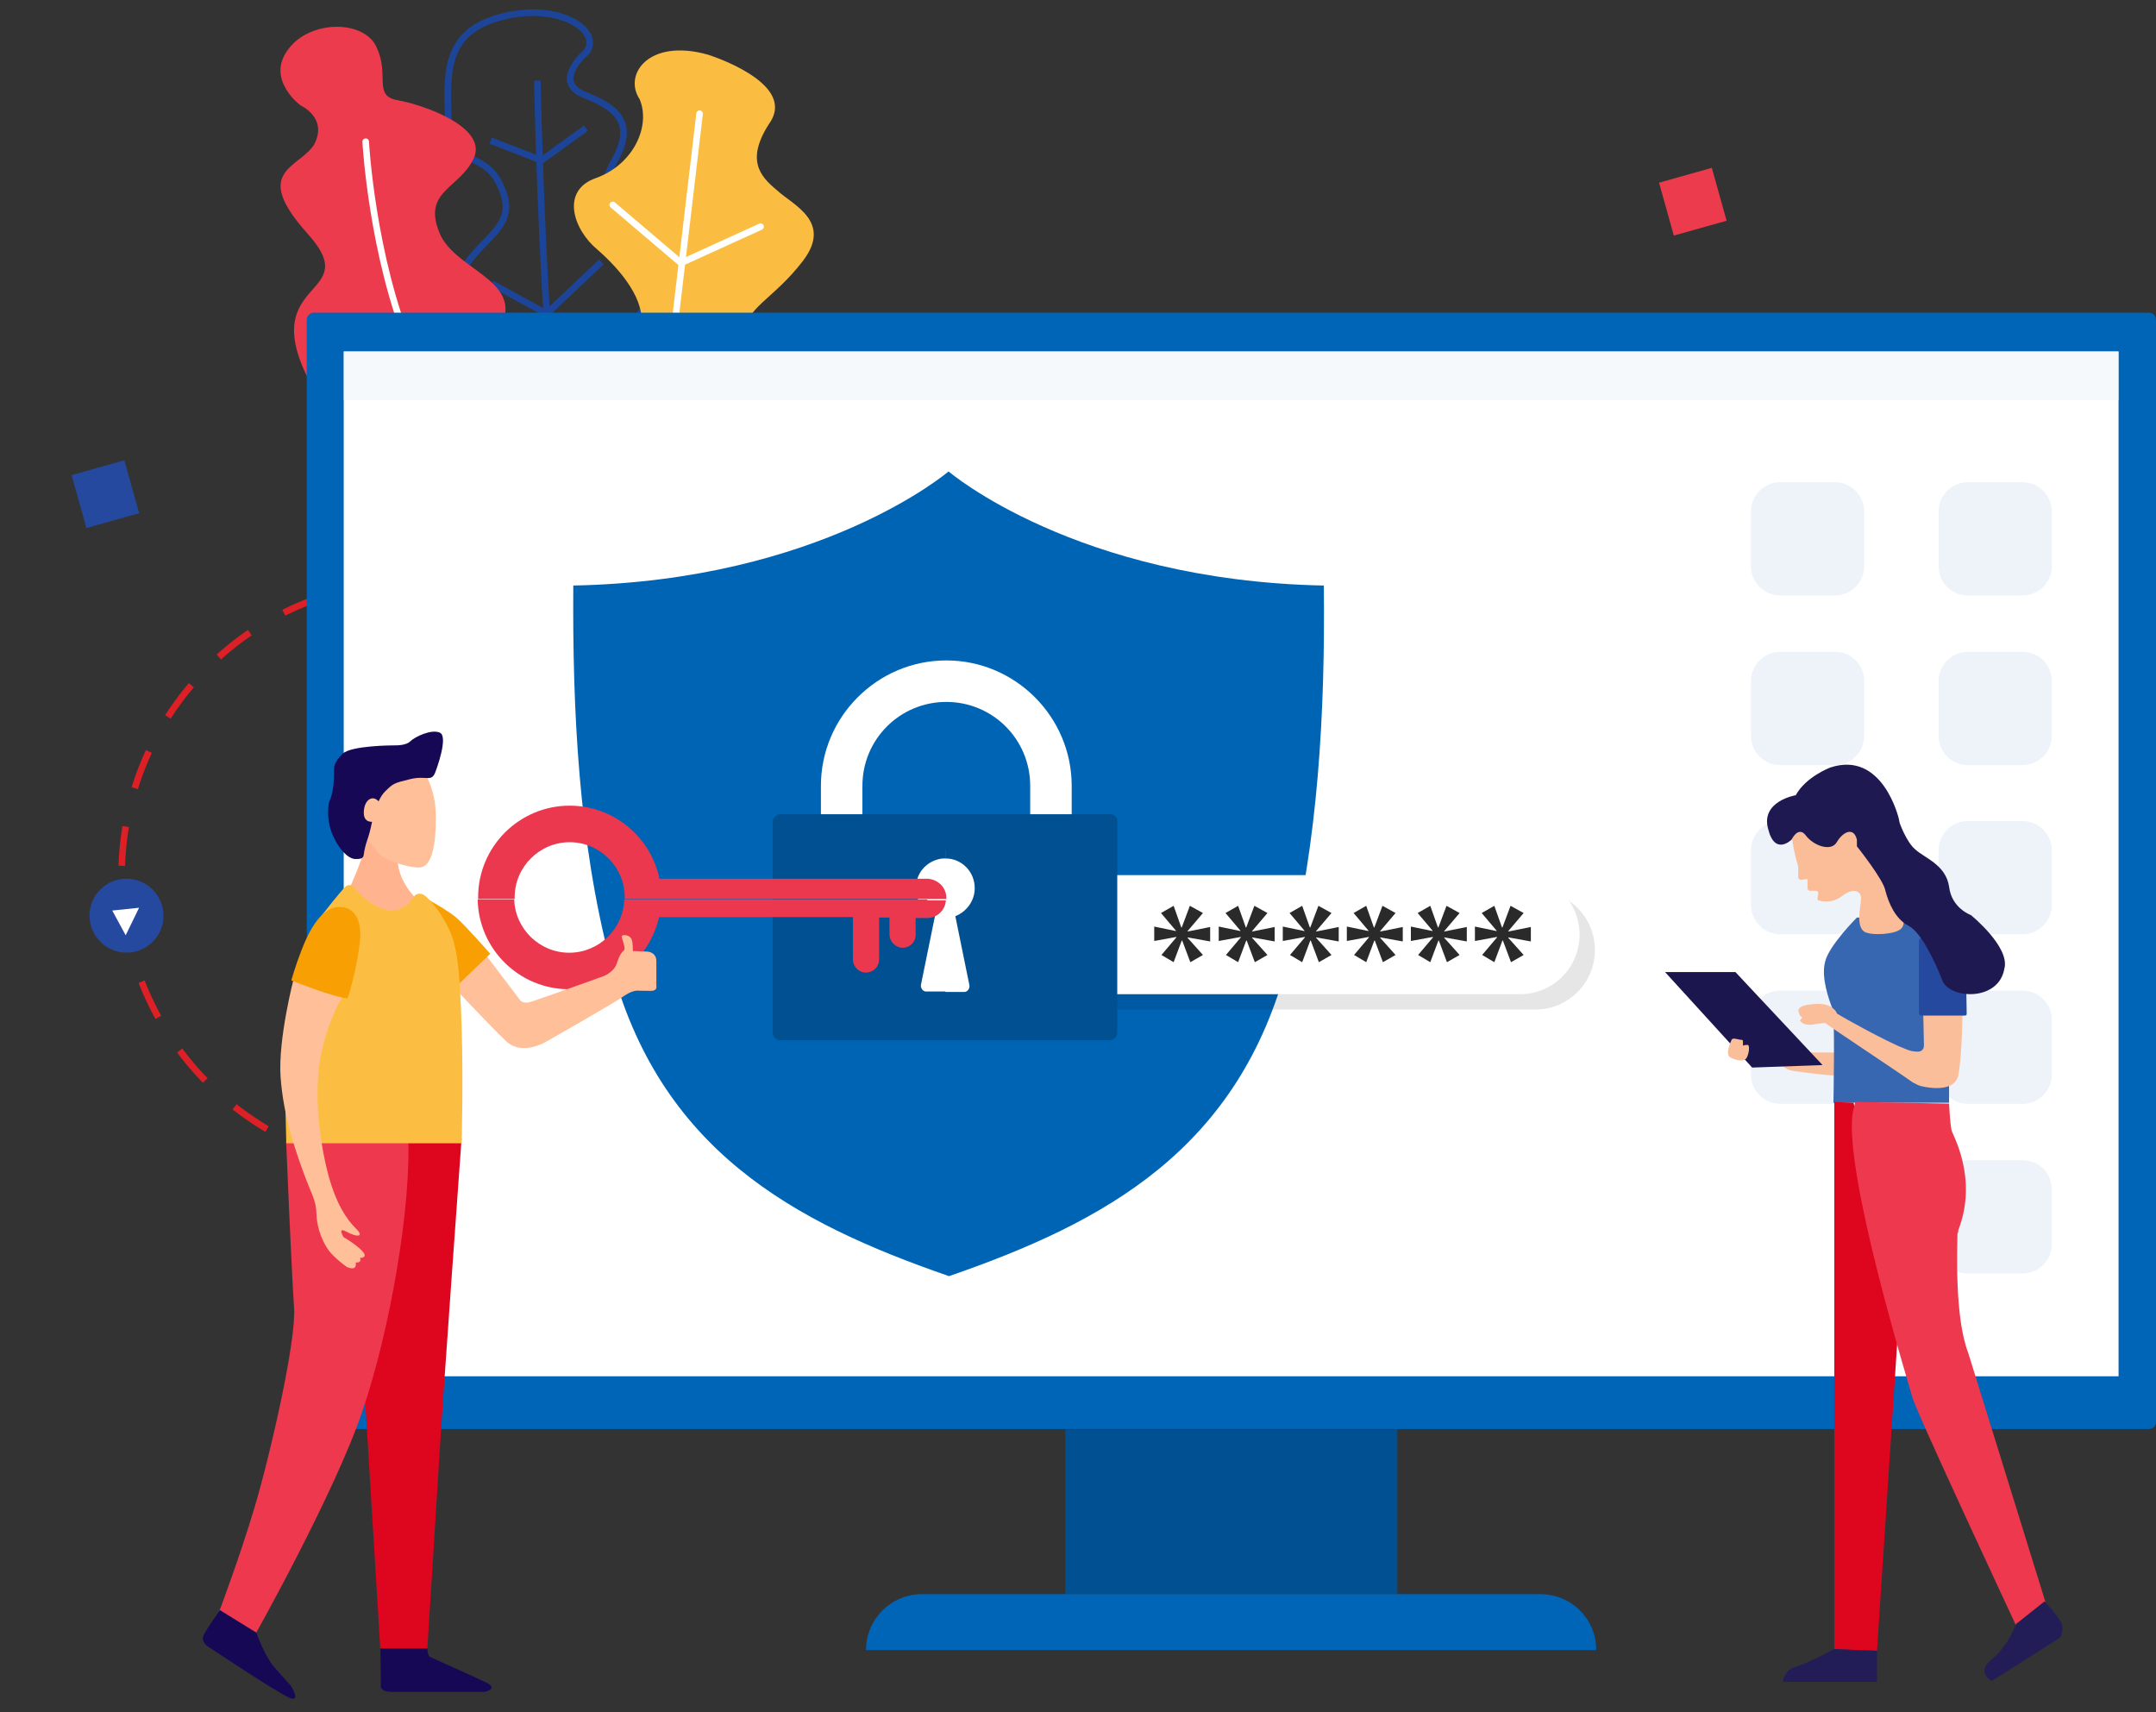 <svg width="340" height="270" viewBox="0 0 340 270" fill="none" xmlns="http://www.w3.org/2000/svg">
<rect x="0" y="0" width="340" height="270" fill="#333333" stroke="none"/>
<path d="M98.298 170.882C116.366 152.813 116.332 123.485 98.222 105.375C80.112 87.265 50.784 87.231 32.716 105.3C14.647 123.368 14.681 152.696 32.791 170.806C50.901 188.916 80.229 188.95 98.298 170.882Z" stroke="#DD1F26" stroke-width="1.036" stroke-miterlimit="10" stroke-dasharray="6.22 6.22"/>
<path d="M24.075 148.515C26.349 146.241 26.345 142.55 24.066 140.271C21.787 137.992 18.096 137.987 15.822 140.261C13.548 142.535 13.552 146.226 15.831 148.505C18.11 150.785 21.802 150.789 24.075 148.515Z" fill="#24499F"/>
<path d="M19.822 147.483L21.933 143.14L17.701 143.581L19.822 147.483Z" fill="white"/>
<path d="M92.555 8.126C92.555 8.126 86.849 12.864 92.229 14.989C97.772 17.113 99.891 19.727 97.119 24.956C94.022 30.185 95 34.27 97.772 36.231C100.869 38.191 106.575 41.133 102.01 47.832C97.445 54.695 89.946 68.421 81.958 64.662C73.807 60.904 69.894 47.505 73.155 42.276C76.415 37.048 81.795 35.577 79.024 29.531C76.578 23.485 70.872 26.427 70.709 19.4C70.546 12.211 69.568 4.858 79.513 2.57C87.99 0.446 94.837 4.694 92.555 8.126Z" stroke="#1C4599" stroke-width="1.036" stroke-miterlimit="10"/>
<path d="M84.729 12.702C84.729 12.702 85.707 57.964 88.316 69.238" stroke="#1C4599" stroke-width="1.036" stroke-miterlimit="10"/>
<path d="M94.837 41.296L86.197 49.466L77.556 44.728" stroke="#1C4599" stroke-width="1.036" stroke-miterlimit="10"/>
<path d="M92.391 20.218L85.381 25.283L77.393 22.178" stroke="#1C4599" stroke-width="1.036" stroke-miterlimit="10"/>
<path d="M111.629 8.616C111.629 8.616 125.323 12.865 121.573 19.074C117.498 25.12 119.78 27.734 122.551 30.022C124.997 32.309 131.355 34.924 126.627 41.133C121.899 47.342 117.172 48.649 117.498 52.898C117.824 57.146 113.422 74.303 107.064 70.382C100.543 66.624 100.054 56.329 101.032 51.754C102.01 47.506 97.935 42.604 94.185 39.336C90.435 36.231 88.316 30.022 94.022 28.061C99.891 25.937 102.662 19.891 100.869 15.643C98.261 11.721 102.336 6.002 111.629 8.616Z" fill="#FABD41"/>
<path d="M110.324 17.93L103.477 75.937" stroke="white" stroke-width="1.036" stroke-miterlimit="10" stroke-linecap="round" stroke-linejoin="round"/>
<path d="M119.943 35.74L107.39 41.459L96.63 32.309" stroke="white" stroke-width="1.036" stroke-miterlimit="10" stroke-linecap="round" stroke-linejoin="round"/>
<path d="M47.397 16.622C47.397 16.622 41.854 12.537 45.44 7.799C48.864 3.06 57.667 3.06 59.461 7.635C61.417 11.884 58.808 15.152 62.721 15.805C66.471 16.459 76.741 19.89 74.785 24.792C72.665 29.695 66.634 30.021 69.242 36.557C71.687 43.093 84.403 44.237 77.882 53.388C71.361 62.375 56.2 74.793 48.375 59.27C40.876 43.747 57.504 46.852 48.538 36.884C39.571 26.917 47.071 26.59 49.516 22.832C51.798 18.583 47.397 16.622 47.397 16.622Z" fill="#ED3B4E"/>
<path d="M57.667 22.342C57.667 22.342 58.645 40.316 64.84 55.185C71.035 70.055 74.948 72.016 74.948 72.016" stroke="white" stroke-width="1.036" stroke-miterlimit="10" stroke-linecap="round" stroke-linejoin="round"/>
<path d="M338.862 49.3H49.509C48.869 49.3 48.371 49.797 48.371 50.438V224.206C48.371 224.846 48.869 225.344 49.509 225.344H338.862C339.502 225.344 340 224.846 340 224.206V50.438C340 49.797 339.502 49.3 338.862 49.3Z" fill="#0064B7"/>
<path d="M334.096 55.416H54.204V217.021H334.096V55.416Z" fill="white"/>
<path opacity="0.53" d="M334.096 55.416H54.204V63.098H334.096V55.416Z" fill="#ECF3F9"/>
<path opacity="0.53" d="M318.945 76.044H310.339C307.778 76.044 305.715 78.107 305.715 80.667V89.274C305.715 91.835 307.778 93.897 310.339 93.897H318.945C321.506 93.897 323.569 91.835 323.569 89.274V80.667C323.569 78.107 321.506 76.044 318.945 76.044Z" fill="#DCE8F4"/>
<path opacity="0.53" d="M289.356 76.044H280.749C278.189 76.044 276.126 78.107 276.126 80.667V89.274C276.126 91.835 278.189 93.897 280.749 93.897H289.356C291.917 93.897 293.979 91.835 293.979 89.274V80.667C293.979 78.107 291.917 76.044 289.356 76.044Z" fill="#DCE8F4"/>
<path opacity="0.53" d="M318.945 102.789H310.339C307.778 102.789 305.715 104.852 305.715 107.412V116.019C305.715 118.579 307.778 120.642 310.339 120.642H318.945C321.506 120.642 323.569 118.579 323.569 116.019V107.412C323.569 104.78 321.506 102.789 318.945 102.789Z" fill="#DCE8F4"/>
<path opacity="0.53" d="M289.356 102.789H280.749C278.189 102.789 276.126 104.852 276.126 107.412V116.019C276.126 118.579 278.189 120.642 280.749 120.642H289.356C291.917 120.642 293.979 118.579 293.979 116.019V107.412C293.979 104.78 291.917 102.789 289.356 102.789Z" fill="#DCE8F4"/>
<path opacity="0.53" d="M318.945 129.462H310.339C307.778 129.462 305.715 131.525 305.715 134.086V142.692C305.715 145.253 307.778 147.316 310.339 147.316H318.945C321.506 147.316 323.569 145.253 323.569 142.692V134.086C323.569 131.525 321.506 129.462 318.945 129.462Z" fill="#DCE8F4"/>
<path opacity="0.53" d="M289.356 129.462H280.749C278.189 129.462 276.126 131.525 276.126 134.086V142.692C276.126 145.253 278.189 147.316 280.749 147.316H289.356C291.917 147.316 293.979 145.253 293.979 142.692V134.086C293.979 131.525 291.917 129.462 289.356 129.462Z" fill="#DCE8F4"/>
<path opacity="0.53" d="M318.945 156.207H310.339C307.778 156.207 305.715 158.269 305.715 160.83V169.437C305.715 171.997 307.778 174.06 310.339 174.06H318.945C321.506 174.06 323.569 171.997 323.569 169.437V160.83C323.569 158.269 321.506 156.207 318.945 156.207Z" fill="#DCE8F4"/>
<path opacity="0.53" d="M289.356 156.207H280.749C278.189 156.207 276.126 158.269 276.126 160.83V169.437C276.126 171.997 278.189 174.06 280.749 174.06H289.356C291.917 174.06 293.979 171.997 293.979 169.437V160.83C293.979 158.269 291.917 156.207 289.356 156.207Z" fill="#DCE8F4"/>
<path opacity="0.53" d="M318.945 182.951H310.339C307.778 182.951 305.715 185.013 305.715 187.574V196.181C305.715 198.741 307.778 200.804 310.339 200.804H318.945C321.506 200.804 323.569 198.741 323.569 196.181V187.574C323.569 184.942 321.506 182.951 318.945 182.951Z" fill="#DCE8F4"/>
<path d="M220.361 225.415H168.01V251.377H220.361V225.415Z" fill="#005092"/>
<path d="M242.909 251.377H145.391C140.555 251.377 136.571 255.289 136.571 260.197H251.729C251.729 255.289 247.817 251.377 242.909 251.377Z" fill="#0064B7"/>
<path d="M212.395 89.558C170.855 88.705 149.588 70.496 149.588 70.496C149.588 70.496 128.32 88.705 86.781 89.558C86.567 110.47 87.706 132.236 92.969 152.507C101.078 183.875 123.412 196.038 149.588 205.072C175.763 196.038 198.098 183.875 206.206 152.507C211.47 132.236 212.537 110.47 212.395 89.558Z" fill="white"/>
<path d="M208.767 92.332C169.646 91.55 149.588 74.337 149.588 74.337C149.588 74.337 129.53 91.55 90.409 92.332C90.266 112.035 91.262 132.591 96.241 151.654C103.923 181.244 124.977 192.695 149.659 201.231C174.341 192.695 195.395 181.244 203.077 151.654C207.914 132.591 208.981 112.035 208.767 92.332Z" fill="#0064B5"/>
<path opacity="0.1" d="M242.127 159.194H174.555C169.362 159.194 165.166 154.997 165.166 149.805C165.166 144.612 169.362 140.416 174.555 140.416H242.127C247.319 140.416 251.516 144.612 251.516 149.805C251.516 154.997 247.319 159.194 242.127 159.194Z" fill="black"/>
<path d="M239.709 156.775H172.136C166.944 156.775 162.747 152.578 162.747 147.386C162.747 142.193 166.944 137.997 172.136 137.997H239.709C244.901 137.997 249.098 142.193 249.098 147.386C249.098 152.578 244.901 156.775 239.709 156.775Z" fill="url(#paint0_linear_3375_3177)"/>
<path d="M189.704 143.972L187.286 146.817V146.888L190.842 146.177V148.453L187.286 147.813V147.884L189.704 150.587L187.713 151.725L186.432 148.311H186.361L185.081 151.725L183.161 150.587L185.508 147.813V147.742L182.022 148.382V146.106L185.437 146.817V146.746L183.089 143.972L185.081 142.834L186.29 146.248H186.361L187.642 142.834L189.704 143.972Z" fill="#2A2A2A"/>
<path d="M199.876 143.972L197.457 146.817V146.888L201.014 146.177V148.453L197.457 147.813V147.884L199.876 150.587L197.884 151.725L196.604 148.311H196.533L195.252 151.725L193.332 150.587L195.679 147.813V147.742L192.194 148.382V146.106L195.608 146.817V146.746L193.261 143.972L195.252 142.834L196.462 146.248H196.533L197.813 142.834L199.876 143.972Z" fill="#2A2A2A"/>
<path d="M209.977 143.972L207.558 146.817V146.888L211.115 146.177V148.453L207.558 147.813V147.884L209.977 150.587L207.985 151.725L206.705 148.311H206.634L205.353 151.725L203.433 150.587L205.78 147.813V147.742L202.295 148.382V146.106L205.709 146.817V146.746L203.362 143.972L205.353 142.834L206.563 146.248H206.634L207.914 142.834L209.977 143.972Z" fill="#2A2A2A"/>
<path d="M220.076 143.972L217.658 146.817V146.888L221.215 146.177V148.453L217.658 147.813V147.884L220.076 150.587L218.085 151.725L216.805 148.311H216.733L215.453 151.725L213.533 150.587L215.88 147.813V147.742L212.395 148.382V146.106L215.809 146.817V146.746L213.461 143.972L215.453 142.834L216.662 146.248H216.733L218.014 142.834L220.076 143.972Z" fill="#2A2A2A"/>
<path d="M230.177 143.972L227.759 146.817V146.888L231.315 146.177V148.453L227.759 147.813V147.884L230.177 150.587L228.185 151.725L226.905 148.311H226.834L225.554 151.725L223.633 150.587L225.98 147.813V147.742L222.495 148.382V146.106L225.909 146.817V146.746L223.562 143.972L225.554 142.834L226.763 146.248H226.834L228.114 142.834L230.177 143.972Z" fill="#2A2A2A"/>
<path d="M240.277 143.972L237.859 146.817V146.888L241.415 146.177V148.453L237.859 147.813V147.884L240.277 150.587L238.286 151.725L237.005 148.311H236.934L235.654 151.725L233.733 150.587L236.081 147.813V147.742L232.595 148.382V146.106L236.009 146.817V146.746L233.662 143.972L235.654 142.834L236.863 146.248H236.934L238.214 142.834L240.277 143.972Z" fill="#2A2A2A"/>
<path d="M150.086 159.478H148.094C145.107 159.478 142.688 157.06 142.688 154.072V139.42C142.688 136.432 145.107 134.014 148.094 134.014H150.086C153.073 134.014 155.492 136.432 155.492 139.42V154.072C155.492 157.06 153.073 159.478 150.086 159.478Z" fill="white"/>
<path d="M136.002 136.859V123.914C136.002 116.588 141.906 110.684 149.232 110.684C156.558 110.684 162.462 116.588 162.462 123.914V136.859H169.006V123.914C169.006 113.031 160.115 104.14 149.232 104.14C138.349 104.14 129.458 113.031 129.458 123.914V136.859H136.002Z" fill="white"/>
<path d="M175.123 128.395H172.278H162.391H149.09V135.366C151.651 135.366 153.714 137.428 153.714 140.06C153.714 142.052 152.433 143.759 150.655 144.47L152.86 155.282C153.002 155.851 152.575 156.42 152.078 156.42H149.019V164.031H174.981C175.621 164.031 176.19 163.533 176.19 162.821V129.675C176.261 128.893 175.764 128.395 175.123 128.395Z" fill="#005092"/>
<path d="M149.09 156.349H146.031C145.534 156.349 145.107 155.78 145.249 155.211L147.454 144.399C145.391 143.617 144.04 141.483 144.538 139.064C144.893 137.215 146.387 135.792 148.236 135.437C148.521 135.366 148.877 135.366 149.161 135.366V128.395H136.287H125.902H123.057C122.417 128.395 121.848 128.893 121.848 129.604V162.821C121.848 163.462 122.346 164.031 123.057 164.031H149.09V156.349Z" fill="#005092"/>
<path d="M146.245 138.566H133.3H132.304H126.969H126.685H124.409H120.354H118.078H113.81H113.597H103.995C102.643 132.022 96.811 127.043 89.84 127.043C81.874 127.043 75.401 133.516 75.401 141.483C75.401 141.554 75.401 141.696 75.401 141.767H81.162C81.162 141.696 81.162 141.554 81.162 141.483C81.162 136.717 85.074 132.805 89.84 132.805C94.606 132.805 98.518 136.717 98.518 141.483C98.518 141.554 98.518 141.696 98.518 141.767H113.668H113.882H117.438H118.149H124.48H127.04H132.375H133.371H146.316H149.233C149.233 141.696 149.233 141.625 149.233 141.554C149.233 139.918 147.881 138.637 146.245 138.566Z" fill="#EC384E"/>
<path d="M146.245 141.838H133.299H132.303H126.969H124.408H118.078H117.366H113.81H113.596H98.446C98.304 146.462 94.463 150.232 89.768 150.232C85.074 150.232 81.233 146.462 81.091 141.838H75.329C75.471 149.663 81.873 155.993 89.768 155.993C96.668 155.993 102.5 151.085 103.923 144.612H113.596H113.81H118.078H124.408H124.479H125.688H126.969H130.81H132.019H132.303H133.299H134.508V151.299C134.508 152.437 135.433 153.361 136.571 153.361C137.709 153.361 138.634 152.437 138.634 151.299V144.684H140.27V147.315C140.27 148.453 141.194 149.449 142.404 149.449C143.471 149.449 144.395 148.525 144.395 147.458V144.755H146.245C147.809 144.755 149.09 143.474 149.161 141.981H146.245V141.838Z" fill="#EC384E"/>
<path d="M289.794 165.963H285.434L280.545 165.566C280.545 165.566 280.016 168.473 282.791 168.87C285.566 169.266 289.794 169.795 290.455 169.53C291.38 169.53 289.794 165.963 289.794 165.963Z" fill="#FBBE9B"/>
<path d="M292.832 144.687C292.832 144.687 288.339 149.18 287.811 151.69C287.15 154.201 288.471 157.769 289 159.09C289.396 160.147 289.132 173.889 289.132 173.889H307.367V144.555L292.832 144.687Z" fill="#3867B1"/>
<path d="M282.395 130.813C282.395 130.813 282.791 134.248 283.584 136.627V138.345C283.584 138.477 283.716 138.741 283.98 138.741L285.037 138.609V140.062C285.037 140.195 285.17 140.459 285.434 140.459H286.359C286.491 140.459 286.755 140.591 286.755 140.855L286.623 141.648C286.623 141.78 286.623 142.044 287.019 142.044C287.68 142.177 289.134 142.441 290.719 141.119C292.437 139.93 293.494 140.591 293.494 141.648C293.494 142.705 292.569 146.009 294.023 146.933C295.212 147.594 299.044 147.33 299.837 146.405C300.762 145.48 299.837 143.234 298.647 142.177C297.722 141.252 296.401 131.341 294.419 130.284C292.041 129.492 282.395 130.813 282.395 130.813Z" fill="#FBBC98"/>
<path d="M303.273 158.826L303.406 164.904C303.406 165.432 303.009 165.829 302.481 165.829C301.952 165.829 301.424 165.829 300.234 165.3C297.46 164.243 290.588 160.411 289.796 159.883C289.796 159.883 289.663 159.883 289.663 159.751C289.531 159.354 288.606 158.165 286.492 158.297C283.982 158.429 283.321 158.958 283.717 159.751C283.85 160.411 284.246 160.411 284.246 160.411L283.85 160.94C283.85 160.94 284.246 161.6 285.303 161.6C286.36 161.6 287.814 161.072 288.078 161.468C288.474 161.865 299.309 169 301.688 170.718C302.084 170.85 302.349 171.114 302.877 171.246C304.463 171.643 308.295 172.171 308.823 169.529C309.484 166.225 309.484 158.826 309.484 158.826H303.273Z" fill="#FBBE9B"/>
<path d="M303.274 147.991C302.878 147.859 302.613 147.991 302.613 148.388V159.619C302.613 160.016 302.745 160.148 303.142 160.148C303.538 160.148 304.199 160.148 305.388 160.148C307.37 160.148 308.824 160.148 309.749 160.148C310.145 160.148 310.145 160.016 310.145 159.751L310.013 151.823C310.013 151.691 310.013 151.427 309.881 151.427L303.274 147.991Z" fill="#24499F"/>
<path d="M316.089 152.748C317.014 149.313 310.804 144.292 310.804 144.292C310.804 144.292 307.765 143.234 307.368 139.799C306.84 136.363 303.536 135.306 302.083 133.985C300.629 132.796 299.572 129.757 299.572 129.757L299.44 129.096C299.44 129.096 296.929 118.261 288.605 121.036C288.605 121.036 284.773 122.489 283.187 125.396C283.187 125.396 277.638 126.321 278.827 130.682C279.884 135.042 282.527 132.399 282.527 132.399C282.527 132.399 283.584 130.153 284.773 131.739C285.962 133.324 288.737 134.381 289.662 132.796C290.587 131.21 292.305 130.285 292.833 132.399V133.456C292.833 133.456 297.062 138.742 297.326 140.46C297.854 142.442 298.911 144.952 301.026 146.009C303.14 147.199 305.254 151.955 306.311 154.598C307.368 157.505 315.164 158.034 316.089 152.748Z" fill="#1F1952"/>
<path d="M273.671 153.277H262.572L276.314 168.341L287.414 167.944L273.671 153.277Z" fill="#1C164F"/>
<path d="M273.014 164.112C273.014 164.112 271.957 166.226 272.882 166.754C273.939 167.283 274.996 167.415 275.392 166.886C275.789 166.358 276.053 164.64 275.524 164.772C274.996 164.772 274.864 164.904 274.864 164.904V164.376C274.864 164.244 274.864 163.979 274.732 163.979C274.071 163.979 273.146 163.451 273.014 164.112Z" fill="#FBBE9B"/>
<path d="M292.304 173.89L289.265 173.758V260.043L296.004 260.307L299.704 203.885L292.304 173.89Z" fill="#DE051F"/>
<path d="M307.369 174.023C307.369 174.023 307.501 177.062 307.765 178.251C307.897 178.912 311.993 185.783 308.822 193.975C308.822 194.107 308.822 194.372 308.69 194.504C308.69 196.486 308.161 207.585 310.408 213.399L322.696 253.04L317.939 256.343C317.939 256.343 301.819 221.856 301.555 220.27C301.158 218.685 290.719 184.99 292.173 175.476L292.569 173.758L307.369 174.023Z" fill="#EE384E"/>
<path d="M289.264 260.042C289.264 260.042 285.035 262.289 283.185 262.817C281.732 263.213 281.467 264.271 281.203 264.799C281.203 264.931 281.203 265.196 281.335 265.196H296.002V260.307L289.264 260.042Z" fill="#221D56"/>
<path d="M317.939 256.078C317.939 256.078 316.75 259.513 314.107 261.627C311.464 263.742 314.107 265.063 314.107 265.063L324.942 258.192C325.074 257.795 325.603 256.738 324.942 255.681C324.282 254.492 322.432 252.51 322.432 252.51L317.939 256.078Z" fill="#221D56"/>
<path d="M269.951 26.469L261.631 28.807L263.964 37.146L272.284 34.808L269.951 26.469Z" fill="#ED3B4E"/>
<path d="M19.613 72.584L11.293 74.922L13.626 83.261L21.946 80.923L19.613 72.584Z" fill="#24499F"/>
<path d="M72.791 179.542C72.791 179.542 69.796 221.002 69.367 228.355C68.93 235.707 67.356 260.475 67.356 260.475H60.002L55.039 179.088L72.791 179.542Z" fill="#DE051F"/>
<path d="M45.12 179.975C45.12 179.975 45.986 200.863 46.374 206.159C46.755 211.455 42.562 229.565 40.17 237.612C37.772 245.666 34.396 254.58 34.396 254.58L40.17 257.882C40.17 257.882 52.641 235.721 57.112 222.646C61.576 209.571 64.903 190.003 64.356 178.978L45.12 179.975Z" fill="#EE384E"/>
<path d="M76.418 150.31L82.026 157.711C82.026 157.711 82.462 158.303 83.502 158.034C84.535 157.766 95.328 153.873 95.328 153.873C95.328 153.873 96.832 153.206 97.234 152.016C97.629 150.826 97.817 150.537 98.052 150.214C98.288 149.891 98.635 149.932 98.433 149.134C98.232 148.343 98.121 148.013 98.121 148.013C98.121 148.013 97.886 147.456 98.357 147.456C98.829 147.456 99.335 147.566 99.598 148.109C99.847 148.653 99.785 149.967 99.785 149.967L102.093 150.056C102.093 150.056 103.508 150.104 103.508 151.569C103.508 153.034 103.508 155.483 103.508 155.483C103.508 155.483 103.709 156.246 102.676 156.246C101.643 156.246 100.555 156.212 100.555 156.212C100.555 156.212 99.688 156.122 98.267 157.147C96.846 158.172 86.032 164.314 86.032 164.314C86.032 164.314 82.296 166.529 79.842 164.204C77.388 161.879 72.002 156.129 72.002 156.129L71.732 154.306L76.418 150.31Z" fill="#FFBF99"/>
<path d="M58.367 130.489C58.367 130.489 57.701 133.804 56.363 137.126C55.025 140.448 54.36 141.769 54.36 141.769C54.36 141.769 58.367 146.411 62.387 145.744C66.394 145.084 66.394 142.429 66.394 142.429C66.394 142.429 62.713 139.444 62.713 135.462C62.713 131.479 62.713 131.486 62.713 131.486L58.367 130.489Z" fill="#FFB48F"/>
<path d="M67.212 141.667C67.212 141.667 70.54 143.503 71.919 144.665C73.305 145.828 77.305 150.395 77.305 150.395L71.829 155.67L68.016 151.378L67.212 141.667Z" fill="#F79F03"/>
<path d="M56.051 140.11C56.051 140.11 58.055 142.765 60.73 143.425C63.406 144.085 64.737 142.098 64.737 142.098L65.472 141.149C65.472 141.149 66.213 140.571 67.031 141.252C67.849 141.919 69.409 143.638 70.761 146.417C72.119 149.189 72.514 152.985 72.799 161.851C73.083 170.717 72.799 180.284 72.799 180.284H45.148L44.822 166.508C44.822 166.508 47.761 148.185 50.651 144.457C53.542 140.729 54.381 139.917 54.381 139.917C54.381 139.917 55.046 139.01 56.051 140.11Z" fill="#FCBE42"/>
<path d="M66.734 121.527C66.734 121.527 68.737 124.182 68.737 128.831C68.737 133.474 68.072 136.796 66.062 136.796C64.051 136.796 60.038 135.468 59.373 134.141C58.707 132.814 57.369 132.814 57.369 130.166C57.369 127.518 60.71 121.541 63.393 121.541C66.069 121.541 66.734 121.527 66.734 121.527Z" fill="#FFBF99"/>
<path d="M68.736 121.527C68.736 121.527 70.74 116.224 69.402 115.55C68.064 114.89 65.395 116.21 64.723 116.877C64.057 117.538 62.719 117.538 62.047 117.538C62.047 117.538 55.358 117.538 54.02 118.865C52.682 120.193 52.682 120.853 52.682 121.52C52.682 122.18 52.675 124.787 52.017 126.163C51.732 126.761 51.351 129.478 52.682 132.14C54.013 134.795 55.358 135.455 56.023 135.455C56.689 135.455 57.292 135.455 57.361 134.795C57.437 134.079 57.701 133.068 58.026 132.14C58.345 131.252 58.692 129.485 58.692 129.485C58.692 129.485 59.357 126.17 60.695 124.842C62.033 123.515 62.033 123.515 64.702 122.854C67.398 122.201 68.071 123.515 68.736 121.527Z" fill="#170856"/>
<path d="M59.719 126.376C60.71 127.504 59.373 129.491 59.373 129.491C59.373 129.491 57.369 130.152 57.369 128.164C57.369 126.176 58.721 125.241 59.719 126.376Z" fill="#FFBF99"/>
<path d="M46.325 154.3C46.325 154.3 43.816 163.881 44.252 169.886C44.689 175.883 46.484 181.083 47.788 184.701C49.091 188.319 49.86 189.185 49.909 191.462C49.957 193.738 51.032 196.435 52.362 197.79C53.693 199.145 54.761 199.819 54.761 199.819C54.761 199.819 56.341 200.548 56.092 199.089C56.092 199.089 57.152 199.172 56.75 198.36C56.75 198.36 58.164 198.388 57.132 197.281C56.099 196.166 54.193 195.093 54.193 195.093C54.193 195.093 53.104 193.367 54.657 194.234C56.21 195.093 57.568 195.128 56.133 193.725C54.692 192.322 53.028 189.866 51.808 185.375C50.588 180.89 49.139 172.025 50.865 165.216C52.591 158.406 54.775 156.137 54.775 156.137L46.325 154.3Z" fill="#FFBF99"/>
<path d="M40.413 257.435C40.413 257.435 41.744 261.142 43.22 262.848C44.697 264.553 45.861 265.798 45.861 265.798C45.861 265.798 47.58 268.529 45.639 267.717C43.705 266.906 33.003 259.773 33.003 259.773C33.003 259.773 31.478 258.989 32.185 257.696C32.892 256.403 34.687 253.899 34.687 253.899L40.413 257.435Z" fill="#170856"/>
<path d="M60.072 265.71C60.072 265.71 59.677 266.789 61.923 266.789C64.169 266.789 76.418 266.789 76.418 266.789C76.418 266.789 78.775 266.322 76.605 265.276C74.421 264.231 67.892 261.315 67.892 261.315C67.892 261.315 67.392 261.184 67.406 259.939H59.989L60.072 265.71Z" fill="#170856"/>
<path d="M56.801 147.917C56.801 147.917 57.272 143.467 54.007 143.041C50.742 142.614 48.669 146.934 47.581 149.74C46.493 152.546 45.945 154.603 45.945 154.603C45.945 154.603 52.967 157.409 54.818 157.409C54.825 157.409 56.385 152.746 56.801 147.917Z" fill="#F79F03"/>
<defs>
<linearGradient id="paint0_linear_3375_3177" x1="162.812" y1="147.402" x2="249.125" y2="147.402" gradientUnits="userSpaceOnUse">
<stop stop-color="white"/>
<stop offset="0.91" stop-color="white"/>
<stop offset="1" stop-color="white"/>
</linearGradient>
</defs>
</svg>
